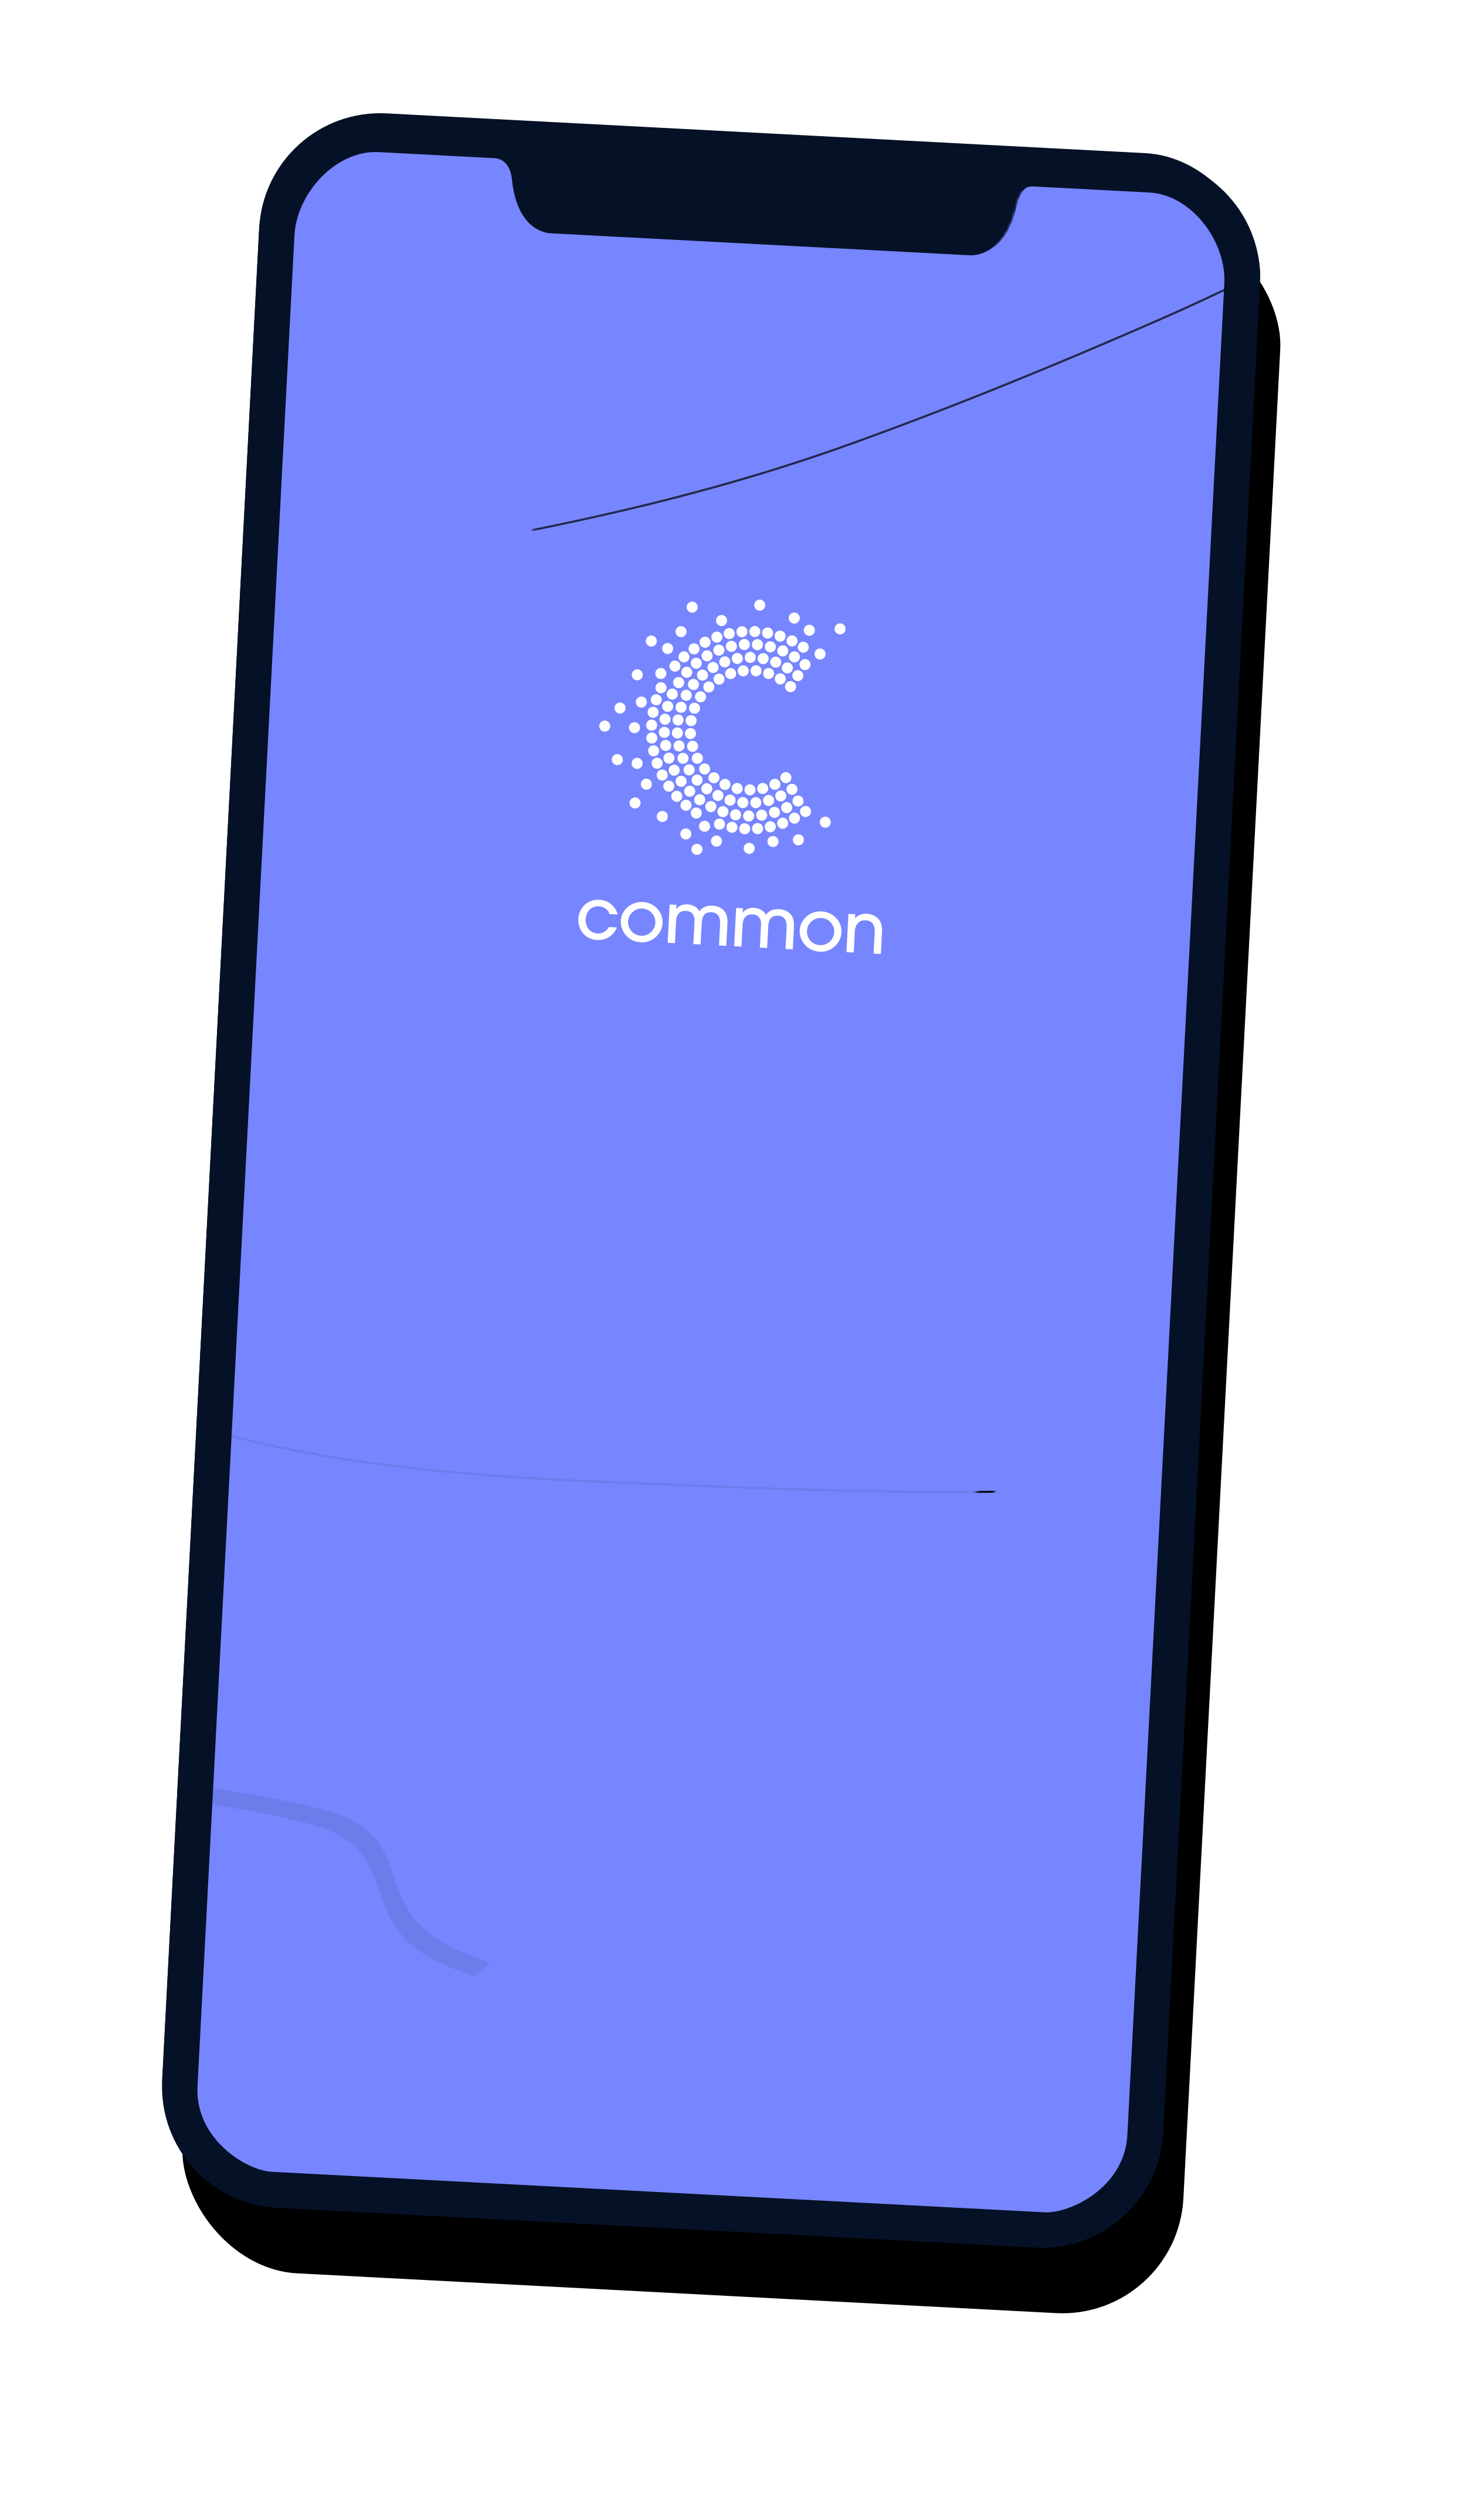 <svg xmlns="http://www.w3.org/2000/svg" xmlns:xlink="http://www.w3.org/1999/xlink" width="433" height="738" viewBox="0 0 433 738">
    <defs>
        <path id="ogtr031eac" d="M253.27 0h-34.474c-2.99 0-4.924 2.217-5.628 6.207-2.374 14.189-10.113 15.164-12.4 15.164H76.158c-2.287 0-10.114-1.064-12.4-15.164C63.141 2.217 61.207 0 58.129 0H23.656C11.168 0 0 13.302 0 25.982v549.445c0 15.696 15.83 24.21 23.392 24.21h230.14c7.564 0 23.394-8.514 23.394-24.21V25.982C277.013 13.302 265.756 0 253.269 0z"/>
        <path id="pi8iqzxwae" d="M0.136 0H278.135V601H0.136z"/>
        <path id="xu861qnkyh" d="M-100.053 451.255c35.976-21.097 76.165-42.645 108.656-69.217 60.952-49.847 58.892-64.904 143.418-92.367 27.51-8.938 21.237 14.422 41.326 8.433 14.472-4.315 55.337-29.133 59.603-28.684 7.522.791 21.112 9.509 25.374 11.236 7.575 3.068 15.324 5.987 23.657 7.907 9.442 2.175 20.046 2.13 29.472 4.334 86.571 20.249 9.563 8.862 64.381 13.881 2.705.248 9.702 6.57 12.636 7.597 57.45 20.1-2.35-.596 36.48 9.14 1.751.439 3.245 1.36 4.375 2.497 14.117 14.202 28.592 29.91 35.937 48.634 8.74 22.276-5.05-.816 10.491 27.04 7.218 12.936 15.81 25.088 22.736 38.188 14.084 26.637-6.843 55.715-35.193 78.389-5.374 4.298-11.105 8.244-16.899 12.06-23.493 15.476-46.69 31.443-70.934 45.796-31.035 18.373-62.571 36.03-94.727 52.277-58.716 29.664-115.358 46.052-176.74 64.445-41.05 12.3-82.979 23.017-123.186 22.882-43.924-.15-56.917-19.814-86.014-44.797-4.54-3.898-8.146-7.691-10.554-12.84-7.105-15.19-.69-7.42-10.17-32.94-15.128-40.73-14.894-27.416-22.353-57.97-.463-1.896-.618-3.913-.602-5.951.07-9.252.887-18.66.862-27.89-.01-4.133-2.335-21.359-.049-29.883 2.772-10.335 12.386-19.417 18.304-29.215l9.713-22.982z"/>
        <path id="edijxw6c3j" d="M-71.664 156.952c38.959-22.847 82.48-46.182 117.666-74.957 66.005-53.98 63.774-70.286 155.31-100.026 29.79-9.679 22.997 15.618 44.751 9.132 15.673-4.673 59.927-31.548 64.546-31.062 8.146.857 22.863 10.297 27.478 12.167 8.204 3.323 16.595 6.484 25.618 8.563 10.226 2.356 21.709 2.306 31.916 4.694 93.75 21.927 10.357 9.596 69.72 15.032 2.93.268 10.506 7.115 13.683 8.226 62.214 21.768-2.545-.645 39.506 9.898 1.896.476 3.514 1.474 4.737 2.705 15.288 15.38 30.963 32.39 38.917 52.666 9.464 24.123-5.469-.884 11.361 29.281 7.817 14.01 17.121 27.17 24.622 41.355 15.25 28.846-7.411 60.336-38.112 84.89-5.82 4.654-12.026 8.927-18.3 13.06-25.44 16.759-50.56 34.05-76.816 49.593-33.609 19.896-67.76 39.018-102.582 56.611-63.584 32.124-124.923 49.871-191.395 69.79-44.453 13.32-89.859 24.925-133.4 24.779-47.566-.164-61.637-21.457-93.146-48.512-4.917-4.221-8.821-8.329-11.43-13.905-7.693-16.448-.746-8.035-11.012-35.672-16.382-44.106-16.13-29.689-24.208-62.777-.5-2.052-.669-4.236-.651-6.443.077-10.02.96-20.207.934-30.204-.012-4.475-2.529-23.129-.053-32.36 3.002-11.192 13.413-21.027 19.82-31.638l10.52-24.886z"/>
        <path id="d3qb53s1ll" d="M519.908 266.374c-36.116 29.86-77.397 61.028-106.528 96.132-54.649 65.853-45.04 81.748-140.144 127.974-30.952 15.045-33.78-11.464-56.633-1.06-16.463 7.497-57.09 42.337-62.74 42.684-9.965.611-31.345-6.171-37.583-7.208-11.088-1.843-22.327-3.489-33.848-3.94-13.055-.512-26.562 1.608-39.61 1.062-119.836-5.016-16.31-7.724-88.574-2.456-3.566.26-15.424-5.217-19.642-5.756-82.615-10.54 3.275.187-50.78-2.77-2.438-.134-4.771-.84-6.74-1.85-24.595-12.616-50.346-26.792-68.399-45.624-21.478-22.405 6.822-.102-25.922-27.218-15.207-12.594-31.803-24.07-46.714-36.896-30.318-26.082-17.103-61.641 8.553-91.717 4.863-5.702 10.345-11.092 15.966-16.354 22.797-21.336 44.988-43.147 69.264-63.416 31.075-25.945 63.121-51.213 96.613-75.076 61.154-43.57 125.82-72.366 195.602-104.258C168.716 27.299 217.24 7.514 268.6-.187c56.107-8.413 81.801 10.333 130.507 31.694 7.6 3.333 13.959 6.734 19.42 11.838 16.106 15.052 4.32 7.896 28.246 33.668 38.186 41.13 31.715 26.766 55.4 58.381 1.469 1.962 2.602 4.115 3.527 6.324 4.199 10.028 7.519 20.37 11.831 30.356 1.93 4.47 12.882 22.662 13.918 32.334 1.256 11.728-6.798 23.435-9.804 35.196l-1.737 26.77z"/>
        <path id="j2le2htttn" d="M190.242 935.547c-36.741-20.6-75.406-45.69-117.44-56.557-78.856-20.385-95.905-2.465-156.197-73.618-19.622-23.157 9.96-39.822-3.736-57.286-9.867-12.58-52.606-35.102-53.488-40.58-1.556-9.663 4.216-34.62 4.84-41.41 1.108-12.069 1.982-24.187 1.488-35.964-.56-13.345-4.122-25.77-4.643-39.126-4.785-122.665 7.273-20.369-4.944-90.011-.603-3.437 4.528-18.174 4.767-22.681 4.671-88.26.075 3.378-1.301-52.316-.062-2.511.529-5.217 1.494-7.716 12.055-31.222 25.766-64.415 45.385-92.325 23.342-33.207.71 6.78 28.371-40.17 12.848-21.805 24.316-44.419 37.451-66.048C-1 175.76 40.161 170.443 76.236 180.451c6.839 1.897 13.381 4.576 19.79 7.462 25.993 11.705 52.467 22.553 77.386 36.297 31.899 17.593 63.12 36.511 92.885 57.611 54.35 38.528 92.379 88.283 134.337 141.549 28.06 35.621 54.545 73.908 67.68 121.34 14.35 51.816-4.508 87.337-24.305 147.275-3.09 9.352-6.363 17.497-11.63 25.63-15.537 23.989-8.51 8.447-35.427 45.864-42.959 59.714-27.358 45.737-60.871 85.959-2.08 2.496-4.403 4.753-6.809 6.833-10.918 9.438-22.266 18.161-33.128 27.691-4.862 4.267-24.378 24.73-35.172 30.814-13.087 7.377-26.961 5.418-40.456 8.542l-30.274 12.229z"/>
        <path id="49qk4spfpp" d="M285.837 563.99c-18.708 15.468-40.092 31.614-55.182 49.797-28.308 34.112-23.33 42.346-72.595 66.292-16.034 7.793-17.499-5.939-29.336-.55-8.528 3.884-29.574 21.931-32.5 22.11-5.162.318-16.237-3.196-19.468-3.733-5.744-.954-11.566-1.807-17.534-2.04-6.762-.266-13.759.832-20.518.55-62.076-2.599-8.448-4.002-45.882-1.273-1.847.135-7.99-2.702-10.175-2.981-42.794-5.46 1.697.096-26.304-1.436-1.263-.069-2.471-.434-3.491-.957-12.74-6.536-26.08-13.88-35.43-23.634-11.127-11.606 3.533-.053-13.429-14.1-7.877-6.523-16.474-12.467-24.198-19.112-15.705-13.51-8.86-31.93 4.43-47.51 2.52-2.953 5.36-5.745 8.271-8.47 11.81-11.053 23.304-22.351 35.879-32.85 16.097-13.44 32.697-26.53 50.046-38.89 31.678-22.57 65.175-37.487 101.323-54.007 24.174-11.047 49.31-21.296 75.914-25.286 29.064-4.358 42.374 5.353 67.604 16.418 3.937 1.726 7.23 3.488 10.059 6.132 8.343 7.798 2.238 4.09 14.632 17.44 19.78 21.306 16.428 13.866 28.697 30.242.761 1.016 1.348 2.131 1.827 3.276 2.175 5.194 3.895 10.552 6.129 15.725 1 2.315 6.673 11.739 7.21 16.749.65 6.075-3.522 12.14-5.08 18.231l-.899 13.868z"/>
        <path id="gpnxoshh0r" d="M-135.878-209.928c37.705-.289 78.912.969 116.368-5.173 70.267-11.523 75.472-24.231 154.053-7.615 25.575 5.408 10.09 20.856 28.523 25.226 13.279 3.147 56.495 2.152 59.63 4.426 5.528 4.01 12.217 16.956 14.77 20.228 4.54 5.815 9.282 11.592 14.933 16.85 6.405 5.958 14.724 10.702 21.102 16.676 58.581 54.864 3.472 11.243 44.099 39.88 2.004 1.413 4.617 9.514 6.449 11.64 35.858 41.621-1.57-1.527 24.41 23.594 1.172 1.133 1.924 2.527 2.293 3.926 4.618 17.474 8.834 36.288 6.105 54.247-3.246 21.367-3.583-2.915-4.032 25.883-.208 13.375 1.014 26.755.504 40.125-1.039 27.188-30.58 40.504-63.032 45.463-6.151.94-12.423 1.444-18.684 1.818-25.392 1.517-50.774 3.553-76.245 3.853-32.606.385-65.279-.017-97.799-1.801-59.38-3.26-111.126-15.971-167.49-29.25-37.692-8.88-75.356-19.397-106.76-37.628-34.306-19.916-35.572-41.156-47.031-73.817-1.788-5.097-2.892-9.69-2.446-14.804 1.317-15.085 2.82-6.115 6.955-30.354 6.601-38.683.756-28.162 8.752-55.429.496-1.692 1.288-3.34 2.223-4.927 4.244-7.206 9.143-14.198 13.302-21.43 1.862-3.238 7.842-17.762 13.49-23.4 6.85-6.837 18.485-9.609 27.551-14.606l18.007-13.601z"/>
        <filter id="z64icoi01a" width="156.4%" height="127%" x="-25.8%" y="-10.3%" filterUnits="objectBoundingBox">
            <feOffset dx="7" dy="20" in="SourceAlpha" result="shadowOffsetOuter1"/>
            <feGaussianBlur in="shadowOffsetOuter1" result="shadowBlurOuter1" stdDeviation="24.5"/>
            <feColorMatrix in="shadowBlurOuter1" values="0 0 0 0 0 0 0 0 0 0 0 0 0 0 0 0 0 0 0.4 0"/>
        </filter>
        <filter id="wssmdxwnsg" width="136.2%" height="152.8%" x="-18.1%" y="-26.2%" filterUnits="objectBoundingBox">
            <feMorphology in="SourceAlpha" operator="dilate" radius=".37" result="shadowSpreadOuter1"/>
            <feOffset dy="1" in="shadowSpreadOuter1" result="shadowOffsetOuter1"/>
            <feGaussianBlur in="shadowOffsetOuter1" result="shadowBlurOuter1" stdDeviation="39"/>
            <feComposite in="shadowBlurOuter1" in2="SourceAlpha" operator="out" result="shadowBlurOuter1"/>
            <feColorMatrix in="shadowBlurOuter1" values="0 0 0 0 0.231 0 0 0 0 0.286 0 0 0 0 0.732 0 0 0 0.375 0"/>
        </filter>
        <filter id="sef1nrkpfi" width="133.4%" height="148.8%" x="-16.7%" y="-24.2%" filterUnits="objectBoundingBox">
            <feMorphology in="SourceAlpha" operator="dilate" radius=".37" result="shadowSpreadOuter1"/>
            <feOffset dy="1" in="shadowSpreadOuter1" result="shadowOffsetOuter1"/>
            <feGaussianBlur in="shadowOffsetOuter1" result="shadowBlurOuter1" stdDeviation="39"/>
            <feComposite in="shadowBlurOuter1" in2="SourceAlpha" operator="out" result="shadowBlurOuter1"/>
            <feColorMatrix in="shadowBlurOuter1" values="0 0 0 0 0.231 0 0 0 0 0.286 0 0 0 0 0.732 0 0 0 0.375 0"/>
        </filter>
        <filter id="rlmdw0gykk" width="181.6%" height="224.1%" x="-40.8%" y="-60.9%" filterUnits="objectBoundingBox">
            <feOffset dy="6" in="SourceAlpha" result="shadowOffsetOuter1"/>
            <feGaussianBlur in="shadowOffsetOuter1" result="shadowBlurOuter1" stdDeviation="109.5"/>
            <feColorMatrix in="shadowBlurOuter1" values="0 0 0 0 0.242 0 0 0 0 0.289 0 0 0 0 0.66 0 0 0 0.671 0"/>
        </filter>
        <filter id="lyqxv33amm" width="138.2%" height="131%" x="-19.1%" y="-15.4%" filterUnits="objectBoundingBox">
            <feMorphology in="SourceAlpha" operator="dilate" radius=".37" result="shadowSpreadOuter1"/>
            <feOffset dy="1" in="shadowSpreadOuter1" result="shadowOffsetOuter1"/>
            <feGaussianBlur in="shadowOffsetOuter1" result="shadowBlurOuter1" stdDeviation="39"/>
            <feComposite in="shadowBlurOuter1" in2="SourceAlpha" operator="out" result="shadowBlurOuter1"/>
            <feColorMatrix in="shadowBlurOuter1" values="0 0 0 0 0.231 0 0 0 0 0.286 0 0 0 0 0.732 0 0 0 0.375 0"/>
        </filter>
        <filter id="kw6u7jb0lo" width="257.4%" height="339.5%" x="-78.7%" y="-117.6%" filterUnits="objectBoundingBox">
            <feOffset dy="6" in="SourceAlpha" result="shadowOffsetOuter1"/>
            <feGaussianBlur in="shadowOffsetOuter1" result="shadowBlurOuter1" stdDeviation="109.5"/>
            <feColorMatrix in="shadowBlurOuter1" values="0 0 0 0 0.242 0 0 0 0 0.289 0 0 0 0 0.66 0 0 0 0.671 0"/>
        </filter>
        <filter id="hxpg1fcdjq" width="140.4%" height="168.9%" x="-20.2%" y="-34.2%" filterUnits="objectBoundingBox">
            <feMorphology in="SourceAlpha" operator="dilate" radius=".37" result="shadowSpreadOuter1"/>
            <feOffset dy="1" in="shadowSpreadOuter1" result="shadowOffsetOuter1"/>
            <feGaussianBlur in="shadowOffsetOuter1" result="shadowBlurOuter1" stdDeviation="39"/>
            <feComposite in="shadowBlurOuter1" in2="SourceAlpha" operator="out" result="shadowBlurOuter1"/>
            <feColorMatrix in="shadowBlurOuter1" values="0 0 0 0 0.231 0 0 0 0 0.286 0 0 0 0 0.732 0 0 0 0.375 0"/>
        </filter>
        <rect id="1f3a4h2wnb" width="296.041" height="618.13" x="0" y="0" rx="35.809"/>
    </defs>
    <g fill="none" fill-rule="evenodd">
        <g>
            <g>
                <g>
                    <g>
                        <g transform="translate(-134 -1952) translate(-506.955 1798) translate(586.955 146.969) rotate(3 -671.335 2547.93)">
                            <use fill="#000" filter="url(#z64icoi01a)" xlink:href="#1f3a4h2wnb"/>
                            <use fill="#051126" xlink:href="#1f3a4h2wnb"/>
                        </g>
                        <g>
                            <g transform="translate(-134 -1952) translate(-506.955 1798) translate(586.955 146.969) rotate(3 -671.335 2547.93) translate(10 11)">
                                <mask id="psb4qyp9hd" fill="#fff">
                                    <use xlink:href="#ogtr031eac"/>
                                </mask>
                                <use fill="#7685FD" fill-rule="nonzero" xlink:href="#ogtr031eac"/>
                                <g mask="url(#psb4qyp9hd)">
                                    <g>
                                        <path fill="#7786FF" d="M0 0H278V601H0z"/>
                                        <g>
                                            <mask id="p00uximokf" fill="#fff">
                                                <use xlink:href="#pi8iqzxwae"/>
                                            </mask>
                                            <g mask="url(#p00uximokf)">
                                                <use fill="#000" filter="url(#wssmdxwnsg)" xlink:href="#xu861qnkyh"/>
                                                <use fill="#7786FF" stroke="#7786FF" stroke-width=".74" xlink:href="#xu861qnkyh"/>
                                            </g>
                                            <g mask="url(#p00uximokf)" transform="rotate(16 249.976 201.69)">
                                                <use fill="#000" filter="url(#sef1nrkpfi)" xlink:href="#edijxw6c3j"/>
                                                <use fill="#7786FF" stroke="#7786FF" stroke-width=".74" xlink:href="#edijxw6c3j"/>
                                            </g>
                                            <g mask="url(#p00uximokf)" opacity=".919" transform="rotate(43 125.072 264.95)">
                                                <use fill="#000" filter="url(#rlmdw0gykk)" xlink:href="#d3qb53s1ll"/>
                                                <use fill="#7786FF" xlink:href="#d3qb53s1ll"/>
                                            </g>
                                            <g mask="url(#p00uximokf)" opacity=".7" transform="rotate(-92 164.714 555.851)">
                                                <use fill="#000" filter="url(#lyqxv33amm)" xlink:href="#j2le2htttn"/>
                                                <use fill="#7786FF" stroke="#7786FF" stroke-width=".74" xlink:href="#j2le2htttn"/>
                                            </g>
                                            <g mask="url(#p00uximokf)" opacity=".7" transform="matrix(-1 0 0 1 162.624 0)">
                                                <use fill="#000" filter="url(#kw6u7jb0lo)" xlink:href="#49qk4spfpp"/>
                                                <use fill="#7786FF" xlink:href="#49qk4spfpp"/>
                                            </g>
                                            <g mask="url(#p00uximokf)" opacity=".7" transform="rotate(-26 65.731 -59.721)">
                                                <use fill="#000" filter="url(#hxpg1fcdjq)" xlink:href="#gpnxoshh0r"/>
                                                <use fill="#7786FF" stroke="#7786FF" stroke-width=".74" xlink:href="#gpnxoshh0r"/>
                                            </g>
                                        </g>
                                        <g>
                                            <g fill="#FFF">
                                                <path d="M6.416 90.964c3.248 0 5.193 2.392 5.628 4.068h-2.38c-.351-.716-1.179-2.126-3.228-2.126-2.772 0-3.765 2.29-3.765 4.006 0 1.962 1.262 4.027 3.724 4.027 1.614 0 2.71-.92 3.248-2.085h2.4c-.868 2.514-3.103 4.026-5.648 4.026-3.766 0-5.876-3.045-5.876-5.968 0-3.066 2.276-5.948 5.897-5.948zm12.849 0c3.476 0 6.186 2.698 6.186 5.928 0 2.759-2.297 5.989-6.186 5.989-3.849 0-6.187-3.169-6.187-6.03 0-3.087 2.628-5.887 6.187-5.887zm52.905 0c3.476 0 6.186 2.698 6.186 5.928 0 2.759-2.297 5.989-6.186 5.989-3.849 0-6.187-3.169-6.187-6.03 0-3.087 2.628-5.887 6.187-5.887zm-32.277 0c1.924 0 3.29.777 4.035 2.044.414.736.641 1.656.641 2.76v6.826h-2.152V96.3c0-.96-.124-3.393-2.71-3.393-2.752 0-2.71 2.432-2.731 3.373v6.315h-2.152V96.3c.02-.94-.021-1.574-.476-2.33-.538-.818-1.345-1.063-2.131-1.063-2.756 0-2.833 2.396-2.835 3.299v6.39H27.23V91.27h1.986v1.226h.042c.414-.47 1.158-1.533 3.29-1.533 1.386 0 2.98.654 3.558 1.901.373-.572 1.221-1.9 3.787-1.9zm19.676 0c1.925 0 3.29.777 4.035 2.044.414.736.642 1.656.642 2.76v6.826h-2.152V96.3c0-.96-.124-3.393-2.71-3.393-2.753 0-2.711 2.432-2.732 3.373v6.315H54.5V96.3c.02-.94-.02-1.574-.476-2.33-.538-.818-1.345-1.063-2.131-1.063-2.677 0-2.826 2.26-2.834 3.218v6.47h-2.153V91.271h1.987v1.226h.041c.414-.47 1.159-1.533 3.29-1.533 1.386 0 2.98.654 3.559 1.901.372-.572 1.22-1.9 3.786-1.9zm25.946 0c1.78 0 3.228.756 4.055 2.024.455.736.704 1.635.724 2.902v6.704h-2.151l-.001-6.314c-.008-1.004-.158-3.374-2.855-3.374-1.8 0-3.02 1.247-3.02 3.516v6.172h-2.153V91.271h2.007v1.206h.042c1.066-1.392 2.622-1.503 3.219-1.512h.133zm-66.25 1.942c-2.421 0-4.035 1.982-4.035 4.006 0 2.044 1.634 4.027 4.035 4.027 2.317 0 4.034-1.901 4.034-4.047 0-2.004-1.614-3.986-4.034-3.986zm52.905 0c-2.421 0-4.035 1.982-4.035 4.006 0 2.044 1.634 4.027 4.035 4.027 2.317 0 4.035-1.901 4.035-4.047 0-2.004-1.615-3.986-4.035-3.986zM33.02 73.781c.45-.78 1.447-1.048 2.227-.596.778.45 1.044 1.45.594 2.233-.301.523-.85.817-1.41.817-.279 0-.558-.071-.815-.22-.778-.451-1.045-1.451-.596-2.234zm16.6-1.9c.891-.117 1.71.514 1.826 1.41.117.895-.511 1.716-1.404 1.833-.071.01-.142.013-.213.013-.805 0-1.506-.6-1.613-1.423-.117-.894.511-1.715 1.404-1.833zm-11.128-.434c.232-.874 1.125-1.39 1.995-1.158.868.232 1.385 1.127 1.153 2-.193.73-.852 1.214-1.573 1.214-.138 0-.28-.018-.42-.056-.87-.233-1.387-1.127-1.155-2zm17.618-1.842c.831-.346 1.784.048 2.129.883.345.832-.048 1.79-.88 2.136-.205.085-.416.125-.625.125-.638 0-1.243-.379-1.504-1.008-.345-.834.05-1.79.88-2.136zm8.088-1.007c.9 0 1.63.73 1.63 1.635.001.902-.729 1.635-1.628 1.635-.9 0-1.629-.731-1.63-1.633 0-.904.728-1.637 1.628-1.637zm-34.57.639c.548-.716 1.57-.85 2.284-.302.713.55.847 1.577.3 2.292-.32.42-.804.64-1.294.64-.345 0-.694-.11-.99-.338-.714-.55-.848-1.575-.3-2.292zm18.574-3.077c.899 0 1.63.73 1.63 1.634 0 .903-.73 1.635-1.628 1.635-.9 0-1.629-.73-1.63-1.633 0-.903.727-1.636 1.628-1.636zm-13.378.895c.343-.835 1.296-1.231 2.127-.887.832.346 1.227 1.302.882 2.137-.259.629-.866 1.01-1.504 1.01-.21 0-.42-.04-.623-.126-.832-.344-1.227-1.302-.882-2.134zm9.65-1.138l.148.012c.892.117 1.522.937 1.405 1.833-.105.823-.807 1.423-1.613 1.423-.07 0-.14-.004-.211-.014-.893-.115-1.522-.934-1.407-1.83.117-.896.933-1.527 1.826-1.412zm7.308.008c.89-.117 1.71.514 1.826 1.41.117.894-.512 1.715-1.405 1.833-.07.01-.142.013-.212.013-.805 0-1.506-.6-1.614-1.423-.117-.894.512-1.716 1.405-1.833zm-12.67.468c.231-.874 1.124-1.39 1.994-1.158.868.232 1.386 1.127 1.154 2-.194.73-.853 1.214-1.574 1.214-.137 0-.28-.018-.42-.056-.87-.233-1.387-1.127-1.155-2zm16.184-1.168c.87-.233 1.763.285 1.995 1.158.234.871-.282 1.767-1.152 2.002-.141.036-.281.056-.421.056-.72 0-1.378-.483-1.574-1.214-.231-.87.284-1.767 1.152-2.002zm3.394-1.156c.832-.346 1.784.048 2.129.883.345.833-.048 1.79-.88 2.137-.205.084-.415.125-.624.125-.638 0-1.244-.38-1.504-1.008-.345-.835.05-1.79.879-2.137zm-35.974.093c.713-.553 1.736-.418 2.284.297.55.716.416 1.741-.297 2.293-.295.229-.646.338-.992.338-.487 0-.97-.219-1.292-.636-.548-.718-.416-1.742.297-2.292zm48.159-.854c.713-.55 1.736-.415 2.284.3.548.716.414 1.743-.299 2.293-.295.229-.644.338-.99.338-.49 0-.974-.22-1.294-.639-.548-.715-.414-1.742.299-2.292zm-21.768-.977c.898-.035 1.655.669 1.69 1.57.034.903-.667 1.663-1.566 1.697-.021.002-.042.002-.063.002-.87 0-1.593-.692-1.627-1.573-.035-.902.667-1.662 1.566-1.696zm-16.84.754c.45-.781 1.446-1.049 2.226-.597.778.45 1.044 1.45.594 2.233-.3.523-.849.818-1.41.818-.278 0-.558-.071-.815-.22-.778-.452-1.044-1.452-.596-2.234zm29.635-.61c.778-.452 1.774-.185 2.225.596.45.78.185 1.78-.593 2.233-.258.15-.538.221-.816.221-.561 0-1.108-.292-1.41-.815-.45-.783-.186-1.783.594-2.235zm-16.552-.289l.14.01c.895.102 1.537.912 1.436 1.81-.094.834-.8 1.45-1.618 1.45-.06 0-.122-.004-.184-.012-.894-.102-1.536-.911-1.435-1.808.102-.896.909-1.542 1.802-1.44zm7.35-.269c.883-.17 1.736.408 1.908 1.294.17.887-.408 1.745-1.291 1.916-.104.021-.207.03-.31.03-.765 0-1.448-.543-1.599-1.324-.17-.887.408-1.745 1.292-1.916zm-12.76.74c.238-.87 1.133-1.382 2.002-1.146.868.239 1.38 1.139 1.142 2.008-.198.727-.855 1.206-1.57 1.206-.143 0-.287-.02-.43-.06-.869-.236-1.38-1.136-1.143-2.007zm16.243-1.701c.846-.306 1.779.136 2.083.986.305.848-.134 1.785-.98 2.09-.183.066-.369.099-.55.099-.67 0-1.296-.416-1.534-1.083-.304-.85.134-1.787.981-2.092zm-41.717-.363c.713-.552 1.736-.418 2.284.298.55.715.416 1.74-.297 2.292-.295.23-.646.339-.993.339-.486 0-.97-.22-1.291-.637-.548-.717-.416-1.742.297-2.292zm14.761.195c.548-.715 1.57-.85 2.284-.302.713.55.847 1.577.3 2.293-.321.419-.804.64-1.294.64-.345 0-.694-.111-.99-.338-.714-.55-.848-1.575-.3-2.293zm7.16.323c.367-.823 1.331-1.192 2.151-.823.82.37 1.188 1.337.82 2.16-.27.608-.864.968-1.487.968-.222 0-.448-.047-.665-.145-.82-.37-1.188-1.335-.82-2.16zm28.493-.638c.713-.55 1.736-.416 2.284.3.548.715.414 1.742-.299 2.292-.295.23-.644.339-.99.339-.49 0-.974-.22-1.294-.639-.548-.715-.414-1.742.299-2.292zm-5.402-1.002c.79-.433 1.778-.14 2.21.652.43.792.139 1.786-.65 2.217-.25.137-.516.2-.78.2-.577 0-1.135-.307-1.432-.852-.431-.792-.14-1.784.652-2.217zM47.31 58.469c.899.038 1.594.802 1.556 1.704-.038.877-.759 1.563-1.627 1.563-.023 0-.048 0-.07-.002-.9-.038-1.597-.802-1.559-1.703.04-.903.801-1.602 1.7-1.562zm3.543-.16c.891-.121 1.712.506 1.832 1.402.12.895-.506 1.718-1.397 1.837-.074.012-.147.015-.22.015-.803 0-1.502-.596-1.612-1.415-.12-.896.506-1.72 1.397-1.839zm-17.745.73c.489-.759 1.497-.976 2.252-.486.755.493.972 1.505.483 2.262-.312.483-.836.746-1.37.746-.303 0-.61-.084-.884-.263-.755-.49-.97-1.504-.48-2.26zm8.74.191c.2-.88 1.072-1.432 1.95-1.232.877.2 1.427 1.075 1.228 1.956-.17.757-.843 1.273-1.587 1.273-.12 0-.241-.014-.362-.04-.878-.2-1.428-1.076-1.228-1.957zm-15.34-1.115c.637-.639 1.668-.639 2.304-.002.636.639.636 1.673.002 2.314-.318.319-.736.479-1.154.479-.416 0-.831-.16-1.15-.48-.638-.636-.638-1.67-.001-2.311zm27.798-.596c.855-.28 1.775.19 2.053 1.05.278.858-.19 1.779-1.044 2.06-.17.054-.338.08-.505.08-.688 0-1.326-.44-1.55-1.13-.278-.858.19-1.781 1.046-2.06zm8.202-.023c.715-.548 1.736-.412 2.283.305.546.72.41 1.745-.307 2.293-.295.227-.642.335-.987.335-.49 0-.975-.222-1.295-.643-.547-.717-.41-1.742.306-2.29zm-24.22.267c.355-.83 1.31-1.215 2.139-.862.827.356 1.21 1.316.858 2.147-.264.62-.866.992-1.498.992-.215 0-.431-.042-.64-.13-.828-.357-1.212-1.316-.859-2.147zm-8.104-1.275c.598-.675 1.629-.735 2.3-.135.672.6.732 1.635.134 2.308-.322.364-.769.548-1.217.548-.385 0-.772-.136-1.083-.413-.672-.6-.732-1.635-.134-2.308zm27.376-.37c.792-.428 1.78-.13 2.208.664.427.795.132 1.785-.66 2.214-.247.135-.511.196-.772.196-.58 0-1.14-.31-1.435-.858-.427-.794-.132-1.786.66-2.215zm-22.51-.438c.494-.754 1.506-.961 2.257-.463.75.496.956 1.511.46 2.263-.313.477-.832.735-1.36.735-.307 0-.62-.087-.896-.271-.75-.496-.958-1.51-.462-2.264zm-10.89-.567c.712-.552 1.735-.418 2.283.298.55.716.416 1.74-.297 2.292-.295.23-.645.339-.992.339-.487 0-.97-.22-1.292-.637-.548-.717-.416-1.742.297-2.292zm24.898-.504c.899-.048 1.665.644 1.713 1.544.05.902-.64 1.673-1.539 1.721-.029.002-.06.002-.088.002-.86 0-1.58-.675-1.625-1.546-.048-.902.64-1.673 1.539-1.721zm-31.373.147c.778-.452 1.774-.187 2.226.594.45.78.186 1.78-.594 2.235-.256.15-.536.22-.814.22-.562 0-1.11-.291-1.41-.815-.453-.78-.186-1.78.592-2.234zm26.06 1.022c.146-.89.982-1.496 1.87-1.352.888.145 1.492.985 1.346 1.875-.128.802-.82 1.374-1.606 1.374-.086 0-.172-.006-.26-.022-.89-.144-1.493-.984-1.35-1.875zm8.71-1.725c.868-.242 1.765.268 2.007 1.137.24.871-.269 1.771-1.135 2.013-.145.04-.293.06-.437.06-.713 0-1.368-.475-1.567-1.198-.242-.87.266-1.771 1.132-2.012zm8.062.104c.702-.564 1.727-.45 2.288.256.562.706.447 1.734-.255 2.298-.3.24-.659.358-1.015.358-.48 0-.952-.212-1.274-.616-.562-.704-.447-1.732.256-2.296zm-20.336.263c.334-.838 1.28-1.248 2.116-.915.836.335 1.244 1.285.91 2.123-.253.643-.866 1.031-1.514 1.031-.199 0-.404-.036-.601-.115-.836-.335-1.244-1.285-.91-2.124zm-12.5-.898c.692-.575 1.72-.477 2.292.218.573.696.478 1.727-.216 2.302-.305.252-.67.375-1.037.375-.47 0-.935-.202-1.257-.593-.573-.696-.475-1.727.218-2.302zm27.97-.75c.796-.425 1.783-.121 2.204.675.422.799.121 1.787-.674 2.212-.243.129-.504.19-.763.19-.582 0-1.146-.313-1.439-.867-.422-.796-.12-1.787.673-2.21zm-23.42.279c.62-.652 1.652-.677 2.303-.052.65.623.675 1.658.052 2.31-.32.337-.748.506-1.179.506-.402 0-.808-.15-1.123-.452-.651-.623-.674-1.658-.053-2.312zm-10.01-1.223c.779-.452 1.775-.187 2.228.594.45.781.185 1.781-.594 2.235-.257.15-.537.221-.815.221-.562 0-1.11-.292-1.41-.815-.453-.781-.186-1.781.592-2.235zm14.772.494c.504-.748 1.517-.942 2.26-.436.746.507.94 1.525.436 2.271-.316.465-.828.717-1.351.717-.314 0-.633-.092-.912-.282-.746-.506-.94-1.524-.433-2.27zm21.508-1.494c.684-.585 1.713-.5 2.296.186.583.689.5 1.72-.186 2.304-.307.262-.68.391-1.054.391-.462 0-.92-.196-1.242-.575-.582-.689-.5-1.721.186-2.306zm-32.845-.618c.772-.463 1.772-.21 2.232.566.462.775.209 1.779-.563 2.242-.26.156-.548.231-.834.231-.554 0-1.094-.284-1.399-.796-.461-.777-.209-1.779.564-2.243zm4.265-.247c.727-.531 1.746-.372 2.277.36.529.728.37 1.751-.357 2.282-.29.212-.626.313-.96.313-.501 0-.998-.232-1.316-.67-.53-.73-.37-1.753.356-2.285zm4.404-.375c.652-.622 1.683-.595 2.302.06s.592 1.69-.06 2.31c-.316.3-.718.45-1.12.45-.432 0-.863-.17-1.183-.509-.62-.656-.592-1.69.061-2.311zm-19.289-.976c.87-.235 1.763.282 1.995 1.155.234.872-.282 1.768-1.15 2.003-.142.038-.283.055-.423.055-.719 0-1.378-.48-1.572-1.211-.233-.871.282-1.768 1.15-2.002zm5.693-.292c.83-.348 1.784.046 2.129.88s-.048 1.791-.878 2.137c-.205.087-.417.128-.624.128-.639 0-1.246-.381-1.507-1.008-.344-.835.048-1.79.88-2.137zm-11.378-.561c.89-.118 1.71.513 1.828 1.408.117.896-.512 1.717-1.403 1.834-.073.01-.144.014-.214.014-.805 0-1.506-.598-1.614-1.421-.117-.897.51-1.718 1.403-1.835zm14.808-1.131c.836-.339 1.784.065 2.122.902.337.838-.066 1.79-.9 2.129-.199.08-.406.119-.609.119-.644 0-1.255-.385-1.511-1.021-.338-.837.065-1.791.898-2.13zm4.04-.116c.81-.394 1.784-.054 2.175.76.393.813.053 1.79-.757 2.183-.228.111-.47.163-.707.163-.606 0-1.187-.34-1.468-.923-.391-.811-.054-1.79.757-2.183zm4.103-.167c.77-.467 1.77-.22 2.236.554.465.773.218 1.777-.552 2.244-.263.16-.554.237-.841.237-.55 0-1.089-.283-1.395-.79-.466-.774-.219-1.778.552-2.245zM19.709 44.64c.87-.235 1.763.283 1.994 1.156.234.871-.281 1.767-1.15 2.002-.141.038-.283.056-.423.056-.718 0-1.378-.481-1.571-1.212-.234-.871.282-1.767 1.15-2.002zm3.522-1.785c.875-.208 1.753.339 1.958 1.217.205.88-.339 1.76-1.215 1.966-.124.029-.249.042-.372.042-.74 0-1.41-.507-1.584-1.261-.205-.88.337-1.758 1.213-1.964zm3.892-.05c.868-.24 1.765.27 2.004 1.139.24.871-.268 1.77-1.136 2.011-.146.04-.291.06-.435.06-.713 0-1.368-.475-1.568-1.2-.241-.87.269-1.77 1.135-2.01zm3.901-.067c.853-.289 1.777.17 2.064 1.027.29.854-.168 1.783-1.021 2.071-.173.058-.349.087-.521.087-.679 0-1.313-.431-1.543-1.112-.288-.856.17-1.783 1.021-2.073zm-11.846-1.88c.89-.117 1.71.514 1.828 1.409.117.896-.512 1.717-1.403 1.834-.073.01-.144.014-.214.014-.805 0-1.507-.598-1.614-1.421-.117-.897.51-1.718 1.403-1.835zm3.71-1.874c.897-.07 1.68.604 1.75 1.504.068.9-.602 1.686-1.5 1.755-.043.003-.086.004-.126.004-.843 0-1.558-.651-1.623-1.51-.069-.9.602-1.684 1.499-1.753zm3.838-.02c.897-.08 1.688.583 1.769 1.481.08.9-.58 1.695-1.478 1.775-.048.006-.098.008-.147.008-.834 0-1.543-.64-1.62-1.488-.08-.9.581-1.695 1.476-1.776zm3.829-.022c.893-.099 1.698.551 1.793 1.448.098.898-.548 1.705-1.442 1.802-.06.007-.12.01-.179.01-.82 0-1.527-.622-1.617-1.459-.096-.898.55-1.704 1.445-1.801zm-16.433-.886c.899 0 1.629.731 1.63 1.633 0 .904-.727 1.637-1.626 1.637-.903 0-1.63-.73-1.63-1.633-.003-.902.726-1.635 1.626-1.637zm-8.788 0c.898 0 1.628.731 1.63 1.633 0 .904-.728 1.637-1.627 1.637-.902 0-1.63-.73-1.63-1.633-.002-.902.726-1.635 1.627-1.637zm13.805-1.015c.9 0 1.63.731 1.631 1.633 0 .904-.728 1.637-1.627 1.637-.902 0-1.63-.731-1.63-1.633-.002-.902.726-1.635 1.626-1.637zm11.618-1.919l.14.01c.896.096 1.544.9 1.448 1.798-.088.838-.796 1.461-1.618 1.461-.057 0-.115-.001-.174-.007-.895-.096-1.543-.902-1.447-1.8.096-.897.897-1.549 1.792-1.453zm-3.888-.014l.14.006c.897.08 1.56.873 1.482 1.772-.075.852-.786 1.492-1.621 1.492-.048 0-.096-.002-.144-.006-.897-.079-1.56-.871-1.481-1.771.078-.9.87-1.566 1.765-1.487zm-3.88-.008l.14.005c.897.067 1.572.852 1.505 1.752-.066.857-.778 1.513-1.624 1.513-.04 0-.082-.002-.122-.006-.897-.065-1.57-.85-1.505-1.75.068-.902.85-1.577 1.746-1.51zm-3.547-1.862l.148.012c.893.116 1.521.937 1.406 1.831-.105.826-.806 1.426-1.613 1.426-.07 0-.14-.004-.21-.014-.892-.115-1.522-.935-1.408-1.83.115-.895.934-1.528 1.825-1.413zm-10.3-.68c.87-.234 1.763.283 1.995 1.156.234.872-.282 1.768-1.15 2.002-.142.039-.284.056-.423.056-.719 0-1.378-.48-1.572-1.211-.233-.872.282-1.768 1.15-2.002zm20.848-.044c.287-.856 1.21-1.317 2.063-1.03.853.288 1.311 1.215 1.026 2.07-.228.683-.863 1.116-1.545 1.114-.17 0-.347-.027-.517-.085-.853-.286-1.313-1.213-1.027-2.069zm-4.017.008c.238-.87 1.134-1.383 2.003-1.145.866.239 1.377 1.139 1.14 2.01-.2.725-.855 1.202-1.572 1.202-.142 0-.287-.02-.43-.058-.867-.238-1.379-1.138-1.141-2.01zm-3.97.01c.202-.88 1.078-1.428 1.954-1.224.876.204 1.422 1.083 1.219 1.962-.175.756-.845 1.265-1.585 1.265-.123 0-.245-.013-.37-.042-.875-.204-1.422-1.08-1.219-1.962zm-7.824-.909c.232-.873 1.123-1.392 1.993-1.16.87.233 1.387 1.128 1.155 2.001-.193.73-.852 1.215-1.573 1.214-.138 0-.28-.018-.42-.054-.87-.233-1.385-1.127-1.155-2zm4.36-.911c.232-.873 1.124-1.393 1.994-1.16.87.233 1.387 1.127 1.155 2-.193.731-.853 1.216-1.573 1.214-.138 0-.28-.017-.42-.054-.87-.233-1.385-1.127-1.155-2zm13.193-1.981c.463-.773 1.464-1.023 2.234-.558.77.466 1.02 1.47.557 2.245-.306.51-.845.792-1.398.792-.286 0-.575-.077-.838-.235-.77-.465-1.02-1.469-.555-2.244zm-4.312-.092c.39-.814 1.362-1.156 2.175-.764.81.39 1.151 1.368.76 2.181-.28.585-.862.927-1.467.927-.238 0-.477-.052-.705-.162-.811-.392-1.152-1.369-.763-2.182zm-4.182-.05c.336-.837 1.284-1.245 2.12-.908.833.338 1.24 1.29.904 2.127-.256.639-.868 1.025-1.512 1.025-.203 0-.408-.037-.607-.117-.836-.337-1.24-1.289-.905-2.127zm-3.413-1.695c.344-.834 1.296-1.233 2.128-.886.831.344 1.228 1.3.883 2.134-.259.63-.866 1.01-1.506 1.01-.207 0-.418-.038-.621-.123-.832-.344-1.226-1.3-.884-2.135zm14.415-1.477c.617-.658 1.648-.686 2.301-.065.654.62.683 1.654.066 2.31-.32.34-.752.513-1.185.513-.4 0-.803-.148-1.119-.448-.653-.62-.682-1.654-.063-2.31zm-4.705-.336c.53-.73 1.549-.893 2.277-.362.726.53.89 1.552.36 2.283-.318.44-.814.675-1.318.675-.332 0-.667-.102-.956-.311-.729-.531-.89-1.554-.363-2.285zm-4.472-.194c.46-.777 1.46-1.033 2.232-.572.774.462 1.03 1.464.57 2.24-.305.514-.848.8-1.403.8-.282 0-.57-.074-.83-.23-.774-.46-1.027-1.463-.57-2.238zm33.224-.753c.581-.69 1.608-.775 2.297-.192.685.585.77 1.616.19 2.304-.323.383-.783.58-1.245.58-.371 0-.745-.128-1.052-.387-.686-.585-.772-1.616-.19-2.305zm-20.893-1.417c.744-.508 1.757-.315 2.263.43.508.747.315 1.764-.429 2.272-.28.193-.6.285-.914.285-.521 0-1.033-.25-1.35-.716-.505-.746-.313-1.763.43-2.271zm-24.776.729c.344-.835 1.296-1.233 2.128-.887.831.344 1.228 1.3.883 2.135-.259.628-.866 1.01-1.506 1.01-.207 0-.418-.039-.621-.124-.832-.344-1.226-1.3-.884-2.134zm7.03-.953c.448-.78 1.445-1.05 2.224-.598.778.452 1.047 1.45.597 2.233-.301.525-.85.817-1.413.817-.276 0-.556-.069-.812-.217-.78-.452-1.047-1.452-.596-2.235zm12.6-.534c.65-.625 1.681-.602 2.304.048.621.653.6 1.687-.05 2.312-.314.304-.72.456-1.126.456-.428 0-.857-.17-1.175-.504-.623-.652-.602-1.687.048-2.312zm22.698.331c.42-.798 1.406-1.102 2.202-.68.795.422 1.097 1.411.678 2.21-.294.553-.859.87-1.443.87-.257 0-.518-.061-.759-.19-.795-.421-1.1-1.412-.678-2.21zm-27.517-.783c.571-.698 1.598-.796 2.292-.223.696.573.794 1.604.222 2.303-.322.392-.787.594-1.258.594-.364 0-.73-.121-1.033-.373-.696-.574-.795-1.604-.223-2.3zm13.627-.748c.834-.334 1.782.071 2.118.91.333.839-.073 1.79-.907 2.125-.199.081-.404.118-.605.118-.646 0-1.257-.389-1.512-1.027-.335-.84.07-1.789.906-2.126zm19.167.048c.56-.705 1.585-.823 2.288-.261.705.562.822 1.59.26 2.296-.32.406-.794.618-1.274.618-.356 0-.714-.116-1.013-.356-.704-.562-.82-1.59-.261-2.297zm-8.938.41c.238-.871 1.135-1.383 2.003-1.142.868.238 1.378 1.138 1.138 2.01-.2.724-.854 1.2-1.57 1.2-.143 0-.288-.02-.432-.058-.868-.24-1.378-1.14-1.139-2.01zm-6.231-1.575c.887-.148 1.726.456 1.872 1.348.146.89-.456 1.73-1.343 1.877-.09.016-.179.021-.267.021-.784 0-1.473-.567-1.606-1.369-.145-.89.456-1.73 1.344-1.877zm3.998-.232l.14.001c.9.046 1.59.816 1.543 1.718-.046.873-.764 1.55-1.626 1.55-.027 0-.056 0-.085-.002-.899-.046-1.588-.816-1.542-1.718.046-.902.812-1.594 1.71-1.548zm-25.225.52c.548-.715 1.57-.852 2.284-.301.715.547.849 1.575.303 2.29-.322.421-.805.64-1.296.64-.345 0-.693-.11-.989-.336-.714-.55-.848-1.575-.302-2.293zm11.643-.56c.75-.497 1.76-.294 2.258.46.496.752.293 1.766-.458 2.266-.276.184-.589.273-.9.273-.526 0-1.044-.258-1.358-.73-.496-.755-.293-1.768.458-2.268zm-5.193-.84c.67-.602 1.7-.544 2.3.13.6.672.542 1.705-.129 2.307-.31.279-.697.415-1.084.415-.449 0-.894-.182-1.215-.544-.6-.673-.543-1.706.128-2.308zm26.581.404c.425-.796 1.413-1.094 2.206-.667.793.427 1.09 1.417.665 2.213-.293.55-.857.862-1.438.862-.258 0-.523-.061-.768-.194-.793-.427-1.09-1.418-.665-2.214zM39.1 17.4c.826-.355 1.784.027 2.14.858.355.829-.027 1.79-.854 2.147-.21.09-.428.132-.642.132-.63 0-1.233-.37-1.497-.988-.357-.831.027-1.79.853-2.149zm23.058.073c.545-.719 1.566-.86 2.283-.311.717.546.855 1.571.31 2.29-.32.422-.807.645-1.297.645-.343 0-.69-.108-.985-.333-.717-.548-.855-1.573-.31-2.29zm-8.945.225c.276-.86 1.194-1.33 2.05-1.053.857.277 1.327 1.198 1.05 2.057-.221.693-.861 1.133-1.55 1.133-.164 0-.333-.025-.5-.079-.856-.277-1.326-1.2-1.05-2.058zm-26.744-.796c.634-.638 1.668-.64 2.304-.002.636.637.638 1.674.004 2.312-.32.32-.736.48-1.154.48-.418 0-.834-.159-1.152-.478-.636-.637-.638-1.671-.002-2.312zm16.557-.788c.876-.2 1.75.35 1.95 1.229.202.88-.346 1.757-1.224 1.96-.122.026-.243.04-.364.04-.743 0-1.414-.512-1.586-1.27-.202-.88.346-1.757 1.224-1.96zm-9.484-.093c.754-.492 1.763-.277 2.254.48.49.755.278 1.769-.477 2.26-.274.18-.583.267-.888.267-.53 0-1.054-.262-1.366-.745-.49-.756-.276-1.77.477-2.262zm15.865 1.118c.117-.896.938-1.525 1.829-1.406.89.12 1.52.94 1.4 1.835-.109.823-.808 1.421-1.611 1.421-.073 0-.144-.006-.217-.015-.893-.118-1.52-.94-1.4-1.835zm-2.291-1.583c.898-.04 1.66.656 1.701 1.558.04.902-.655 1.667-1.552 1.708-.027.002-.052.002-.077.002-.866 0-1.586-.683-1.625-1.56-.042-.902.654-1.666 1.553-1.708zm11.66.021c.43-.794 1.418-1.088 2.21-.658.79.431 1.082 1.424.653 2.218-.295.544-.855.854-1.433.854-.26 0-.527-.064-.774-.198-.792-.431-1.085-1.421-.656-2.216zm-37.382-.721c.548-.716 1.57-.852 2.284-.302.715.548.849 1.575.302 2.29-.321.421-.804.64-1.295.64-.345 0-.694-.109-.989-.336-.715-.55-.849-1.575-.302-2.292zm8.086-.612c.713-.55 1.734-.417 2.284.299.55.713.416 1.74-.297 2.292-.295.229-.646.34-.993.34-.486 0-.97-.219-1.291-.638-.548-.716-.416-1.74.297-2.293zm7.67-.201c.821-.372 1.785-.006 2.155.817.37.823.005 1.792-.815 2.163-.218.099-.444.145-.669.145-.62 0-1.215-.358-1.487-.964-.37-.823-.003-1.79.817-2.161zm29.286.066c.547-.716 1.57-.852 2.283-.304.715.55.85 1.575.304 2.293-.321.419-.804.64-1.295.64-.345 0-.694-.11-.989-.337-.715-.548-.85-1.575-.303-2.292zm-11.293.116c.303-.852 1.236-1.294 2.083-.99.847.304 1.288 1.238.987 2.088-.24.67-.866 1.087-1.535 1.087-.182 0-.366-.03-.548-.096-.847-.304-1.288-1.239-.987-2.089zM41.022 12.64c.868-.24 1.765.27 2.002 1.141.24.87-.268 1.77-1.136 2.01-.144.04-.291.06-.433.06-.715 0-1.37-.476-1.57-1.2-.24-.87.269-1.772 1.137-2.01zm-24.423.102c.635-.638 1.667-.64 2.303-.002.637.637.639 1.673.004 2.312-.32.319-.736.48-1.153.48-.418 0-.834-.159-1.152-.478-.636-.637-.638-1.672-.002-2.312zm34.75.706c.168-.886 1.021-1.467 1.907-1.298.883.17 1.461 1.025 1.293 1.912-.15.782-.832 1.329-1.598 1.329-.102 0-.203-.01-.307-.03-.883-.168-1.464-1.026-1.295-1.913zm-6.288-1.596c.893-.104 1.702.538 1.805 1.435.104.896-.536 1.708-1.431 1.811-.063.008-.126.012-.188.012-.816 0-1.521-.614-1.617-1.446-.104-.899.536-1.708 1.431-1.812zm-12.252.15c.778-.454 1.774-.189 2.226.592.452.781.188 1.781-.59 2.235-.259.15-.54.221-.816.221-.562 0-1.11-.292-1.41-.813-.453-.781-.188-1.783.59-2.235zm28.447.552c.448-.783 1.445-1.052 2.223-.602.78.452 1.048 1.452.598 2.233-.301.525-.85.819-1.413.819-.276 0-.555-.071-.81-.22-.78-.45-1.048-1.45-.598-2.23zm-12.088-.865c.899.032 1.602.79 1.57 1.692-.033.883-.756 1.575-1.628 1.575h-.059c-.899-.033-1.602-.79-1.57-1.692.033-.902.788-1.608 1.687-1.575zm-12.766-1.476c.83-.346 1.784.048 2.129.881.346.833-.046 1.79-.878 2.139-.205.084-.416.125-.625.125-.638 0-1.244-.38-1.504-1.006-.347-.835.046-1.79.878-2.139zm21.349.85c.343-.834 1.296-1.232 2.127-.888.832.344 1.227 1.3.884 2.135-.26.63-.867 1.011-1.507 1.011-.207 0-.417-.04-.62-.123-.832-.344-1.227-1.3-.884-2.135zM25.386 9.371c.713-.55 1.734-.417 2.284.298.55.714.416 1.74-.297 2.292-.295.23-.646.34-.992.34-.487 0-.97-.218-1.292-.637-.548-.716-.416-1.741.297-2.293zM40.2 8.913c.868-.234 1.76.283 1.994 1.154.234.873-.28 1.77-1.15 2.004-.141.039-.283.056-.423.056-.718 0-1.376-.48-1.571-1.21-.234-.87.28-1.769 1.15-2.004zm13.88 1.135c.231-.873 1.122-1.392 1.992-1.162.87.233 1.388 1.127 1.158 2-.194.731-.853 1.216-1.574 1.216-.14 0-.28-.017-.42-.056-.87-.23-1.387-1.125-1.157-1.998zm-9.946-1.923c.89-.117 1.709.511 1.828 1.408.117.894-.51 1.715-1.4 1.834-.074.01-.147.014-.217.014-.805 0-1.505-.598-1.612-1.422-.119-.894.51-1.715 1.4-1.834zm7.853-.024l.147.012c.893.114 1.524.933 1.409 1.83-.105.824-.807 1.426-1.614 1.426-.069 0-.14-.006-.209-.013-.893-.116-1.523-.935-1.408-1.831.115-.895.931-1.527 1.822-1.412zm-3.854-.242c.9-.002 1.63.73 1.633 1.633.002.902-.727 1.635-1.627 1.637-.9 0-1.629-.73-1.63-1.633-.003-.902.725-1.635 1.624-1.637zm14.56-.206c.343-.835 1.295-1.233 2.127-.889.832.345 1.227 1.3.884 2.135-.26.63-.866 1.012-1.507 1.012-.206 0-.417-.04-.62-.123-.832-.345-1.227-1.3-.884-2.135zm9.047-.887c.343-.835 1.296-1.233 2.127-.888.832.344 1.227 1.3.884 2.134-.259.631-.866 1.012-1.506 1.012-.207 0-.418-.04-.621-.123-.832-.344-1.227-1.3-.884-2.135zM38.154 5.133c.901-.002 1.63.73 1.633 1.633.002.902-.726 1.635-1.627 1.637-.9 0-1.629-.73-1.63-1.633-.003-.902.725-1.635 1.624-1.637zm19.898-.845c.343-.834 1.295-1.232 2.127-.888.832.344 1.227 1.3.883 2.135-.258.63-.866 1.011-1.506 1.011-.207 0-.418-.04-.62-.123-.832-.344-1.227-1.3-.884-2.135zm-29.58-2.425c.778-.454 1.775-.189 2.227.592.452.78.188 1.781-.59 2.235-.26.15-.54.221-.817.221-.561 0-1.11-.292-1.41-.813-.452-.781-.188-1.783.59-2.235zM49.228 0l.148.013c.893.113 1.523.932 1.408 1.829-.105.825-.806 1.427-1.613 1.427-.07 0-.14-.006-.21-.014-.892-.115-1.523-.934-1.408-1.83.115-.895.932-1.528 1.823-1.412z" transform="translate(94.285 126.565)"/>
                                            </g>
                                        </g>
                                    </g>
                                </g>
                            </g>
                        </g>
                        <g fill="#051126">
                            <path d="M260.232 0c19.777 0 35.81 16.032 35.81 35.81v546.51c0 19.777-16.033 35.81-35.81 35.81H35.809C16.032 618.13 0 602.097 0 582.32V35.81C0 16.031 16.032 0 35.81 0h224.422zM68.24 10.54H34.005c-12.402 0-23.493 13.243-23.493 25.87v547.076c0 15.628 15.72 24.104 23.23 24.104h228.556c7.51 0 23.231-8.476 23.231-24.104V36.41c.087-12.627-11.092-25.87-23.493-25.87H227.8c-2.97 0-4.891 2.206-5.59 6.18-2.358 14.127-10.043 15.098-12.314 15.098H86.144c-2.271 0-10.044-1.06-12.315-15.098-.61-3.974-2.532-6.18-5.589-6.18z" transform="translate(-134 -1952) translate(-506.955 1798) translate(586.955 146.969) rotate(3 -671.335 2547.93) translate(0 1)"/>
                        </g>
                    </g>
                </g>
            </g>
        </g>
    </g>
</svg>
